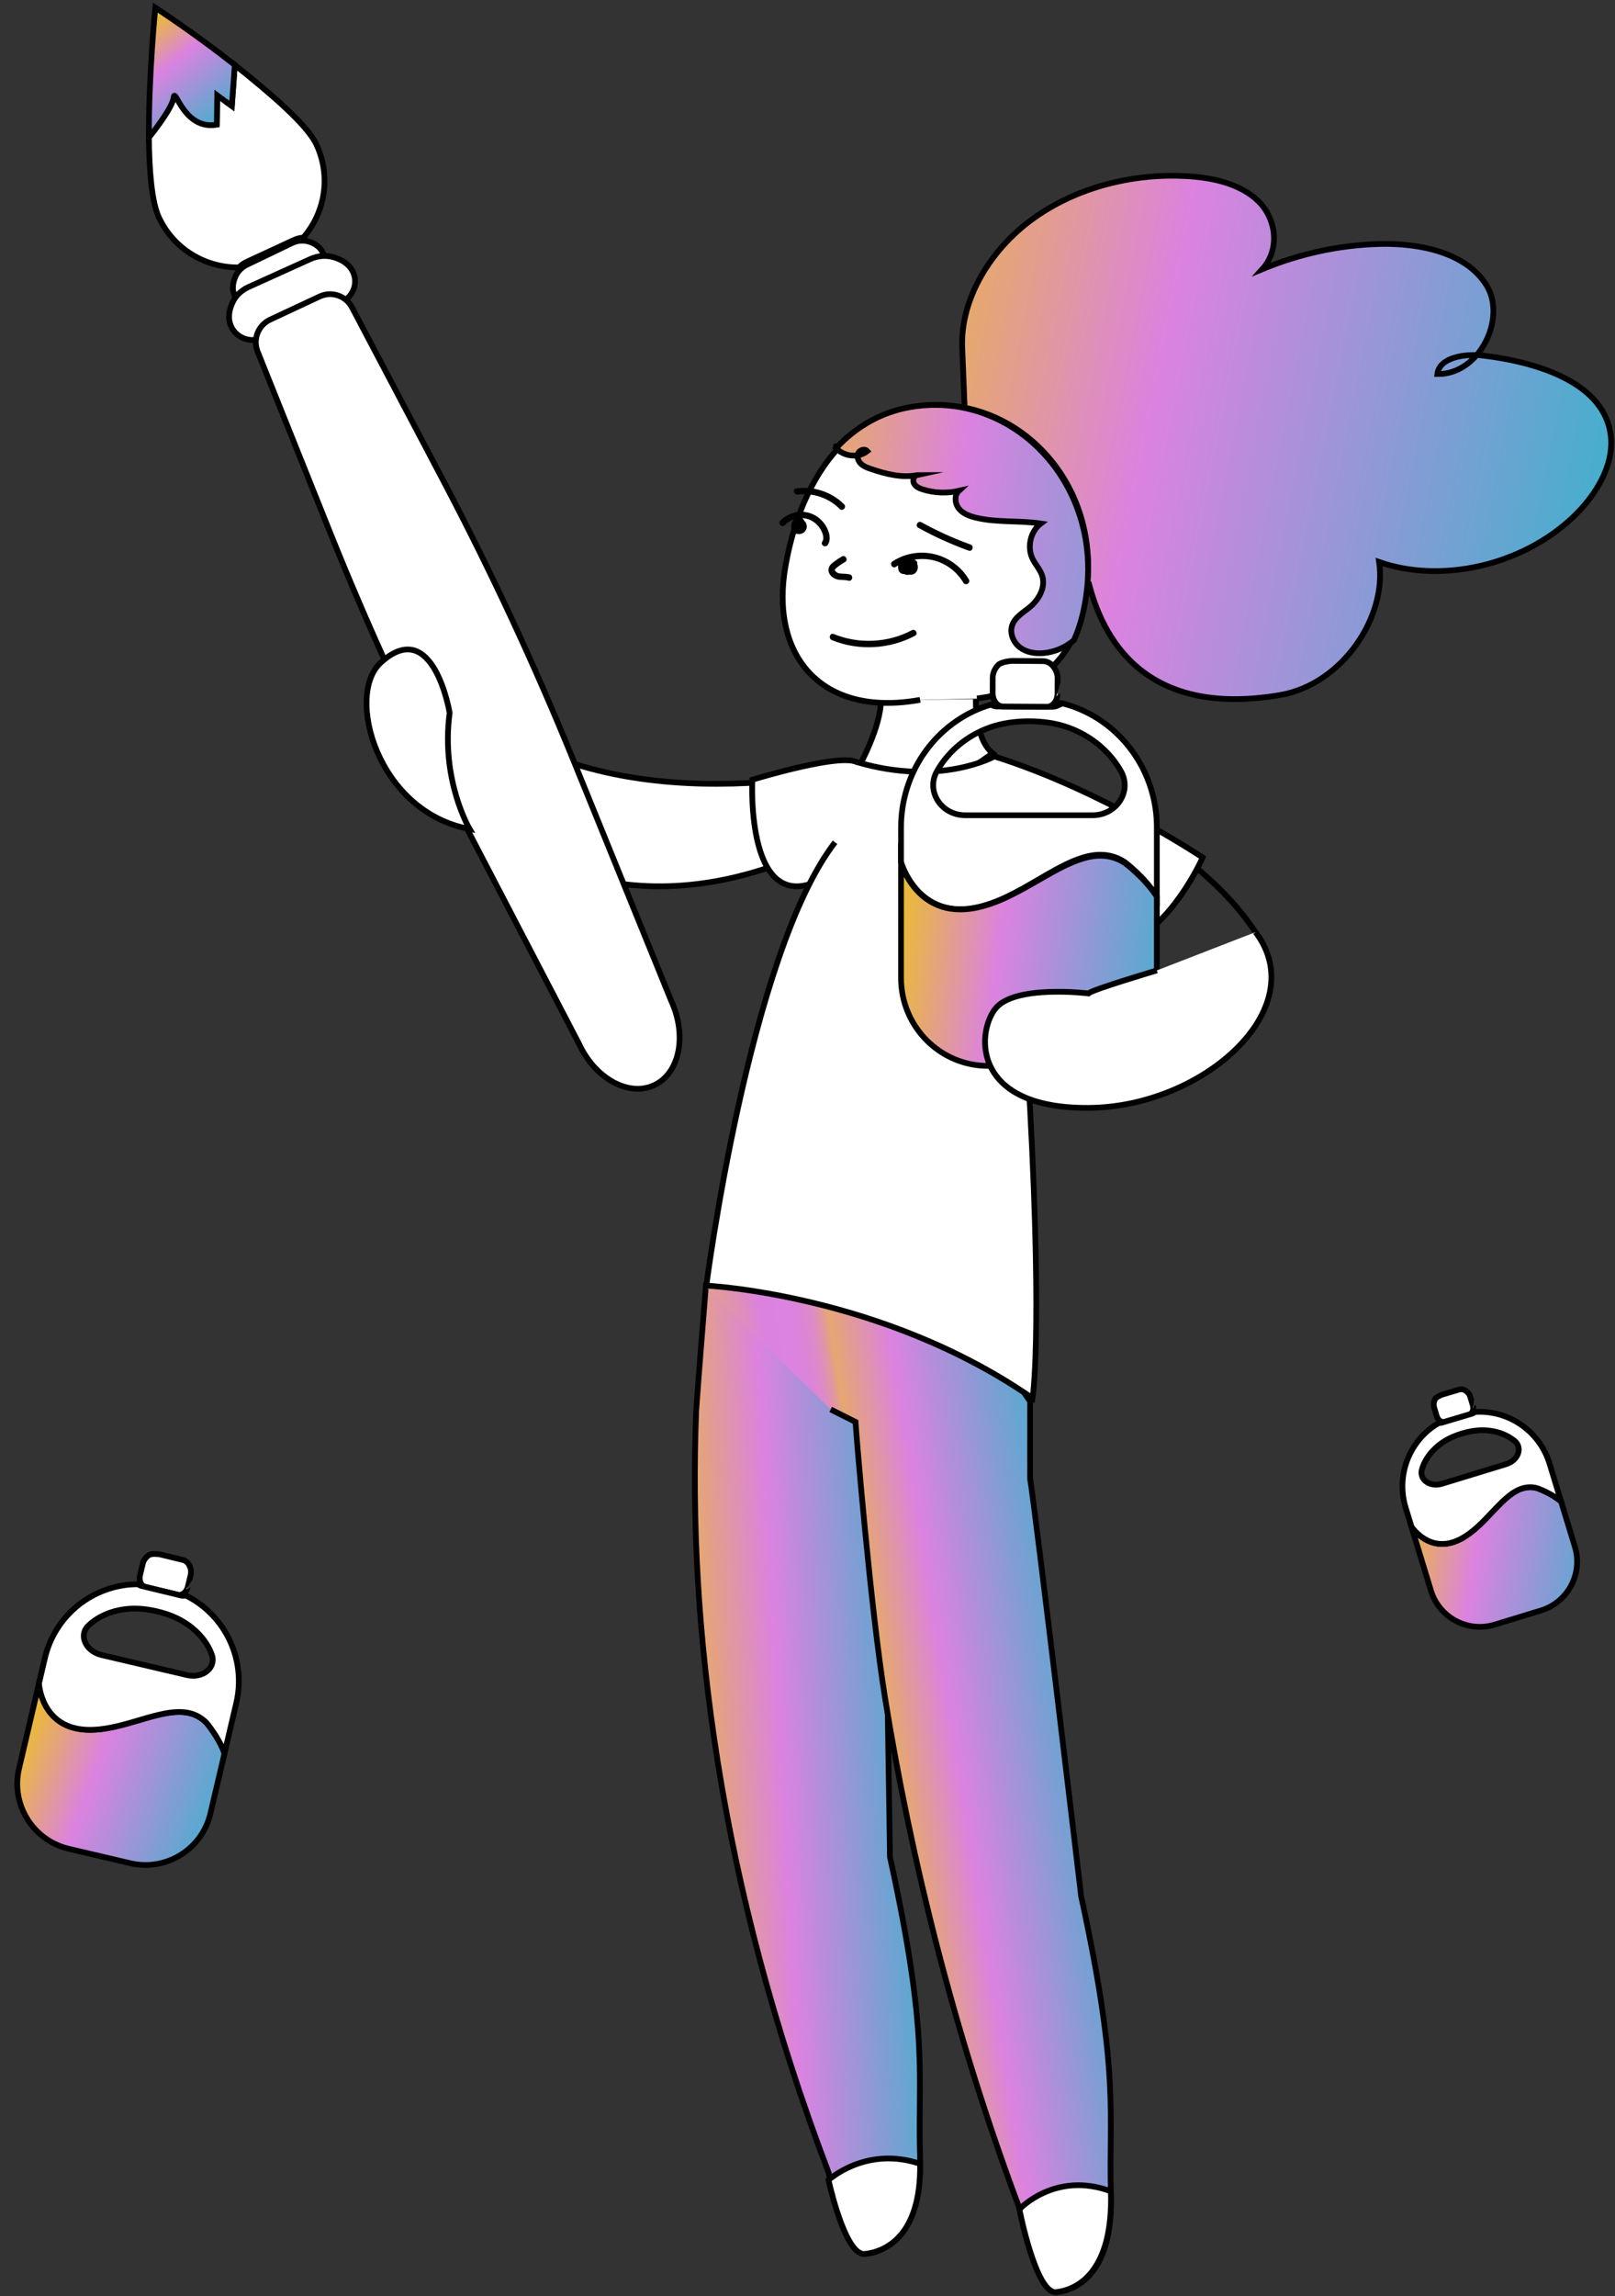 <svg width="423" height="601" viewBox="0 0 423 601" fill="none" xmlns="http://www.w3.org/2000/svg">
<rect x="0" y="0" width="423" height="601" fill="#333333" stroke="none"/>
<path d="M230.73 183.355C230.734 190.28 225 200.654 225 200.654L242.979 209L260 197.183C255.156 193.265 255.602 183 255.602 183" fill="white"/>
<path d="M230.73 183.355C230.734 190.28 225 200.654 225 200.654L242.979 209L260 197.183C255.156 193.265 255.602 183 255.602 183" stroke="black" stroke-width="1.5" stroke-miterlimit="10"/>
<path d="M285.11 152.374C288.637 166.493 299.265 188.063 335.309 181.927C351.413 179.186 363.355 161.585 361.219 147.11C377.531 152.801 398.481 148.024 411.776 135.581C418.009 129.746 422.732 121.847 421.906 114.193C420.421 100.433 403.207 94.827 388.338 93.071C383.696 92.525 376.982 93.537 376.476 97.916C387.564 98.051 394.613 83.323 389.397 74.768C384.181 66.212 372.098 63.543 360.964 63.877C350.702 64.186 340.304 66.441 330.612 70.469C335.42 65.155 334.22 57.107 329.506 52.584C324.792 48.061 317.534 46.445 310.441 46.085C296.725 45.387 282.059 48.967 270.623 57.205C259.187 65.442 251.448 78.559 252.031 91.201L252.639 106.259" fill="url(#paint0_linear)"/>
<path d="M285.11 152.374C288.637 166.493 299.265 188.063 335.309 181.927C351.413 179.186 363.355 161.585 361.219 147.11C377.531 152.801 398.481 148.024 411.776 135.581C418.009 129.746 422.732 121.847 421.906 114.193C420.421 100.433 403.207 94.827 388.338 93.071C383.696 92.525 376.982 93.537 376.476 97.916C387.564 98.051 394.613 83.323 389.397 74.768C384.181 66.212 372.098 63.543 360.964 63.877C350.702 64.186 340.304 66.441 330.612 70.469C335.42 65.155 334.22 57.107 329.506 52.584C324.792 48.061 317.534 46.445 310.441 46.085C296.725 45.387 282.059 48.967 270.623 57.205C259.187 65.442 251.448 78.559 252.031 91.201L252.639 106.259" stroke="black" stroke-width="1.5" stroke-miterlimit="10"/>
<path d="M240.995 565.328C241.251 585.168 231.93 589.389 226.692 589.987C222.1 590.517 218.264 574.419 217.276 569.895C217.268 569.848 217.259 569.805 217.251 569.762C217.11 569.104 217.033 568.724 217.033 568.724C187.901 492.079 180.264 424.714 182.312 370.063C182.299 369.956 182.368 368.905 182.487 367.239C183.069 359.126 184.903 336.38 184.903 336.38L207.194 335L228.274 341.639V371.203C228.402 373.895 231.485 396.29 232.152 424.287L233.101 486.085C243.479 533.371 240.319 543.24 240.973 564.118C240.986 564.529 240.995 564.93 240.995 565.328Z" fill="url(#paint1_linear)" stroke="black" stroke-width="1.5" stroke-miterlimit="10"/>
<path d="M185 337L189.5 327.5L255.292 345.593L269.803 366.841V387.063C271.308 396.146 283.185 496.429 283.185 496.429C293.446 543.558 290.322 553.395 290.969 574.204C291.615 595.014 282.132 599.378 276.847 599.987C271.566 600.6 267.295 578.795 267.295 578.795C249.736 532.227 238.477 485.733 231.784 444.288C228.042 421.128 224.203 374.88 224.076 372.198L217.565 368.932" fill="url(#paint2_linear)"/>
<path d="M185 337L189.5 327.5L255.292 345.593L269.803 366.841V387.063C271.308 396.146 283.185 496.429 283.185 496.429C293.446 543.558 290.322 553.395 290.969 574.204C291.615 595.014 282.132 599.378 276.847 599.987C271.566 600.6 267.295 578.795 267.295 578.795C249.736 532.227 238.477 485.733 231.784 444.288C228.042 421.128 224.203 374.88 224.076 372.198L217.565 368.932" stroke="black" stroke-width="1.5" stroke-miterlimit="10"/>
<path d="M218.307 219.795C165.719 247.256 132.734 219.795 132.734 219.795C129.993 219.032 127.46 218.218 125.118 217.371L123 185C160.276 217.43 225 201.028 225 201.028" fill="white"/>
<path d="M218.307 219.795C165.719 247.256 132.734 219.795 132.734 219.795C129.993 219.032 127.46 218.218 125.118 217.371L123 185C160.276 217.43 225 201.028 225 201.028" stroke="black" stroke-width="1.5" stroke-miterlimit="10"/>
<path d="M216.055 229.674C195.101 241.547 197.048 204.101 197.048 204.101C197.048 204.101 222.559 196.277 225 200.008" fill="white"/>
<path d="M216.055 229.674C195.101 241.547 197.048 204.101 197.048 204.101C197.048 204.101 222.559 196.277 225 200.008" stroke="black" stroke-width="1.5" stroke-miterlimit="10"/>
<path d="M79 63C77.071 65.1 74.647 66.86 71.8 68.107C68.945 69.357 65.952 69.966 63 70C63.552 69.453 64.218 69.009 64.953 68.688L76.673 63.555C77.412 63.23 78.2 63.042 79 63Z" fill="white" stroke="black" stroke-width="1.5" stroke-miterlimit="10"/>
<path d="M85 68.152C85 69.886 84.045 71.548 82.419 72.329L67.349 79.569C65.206 80.598 62.682 79.721 61.563 77.611C61.519 77.518 61.469 77.426 61.429 77.333C61.131 76.679 61 75.987 61 75.282C61 74.278 61.27 73.249 61.727 72.257C61.988 71.692 62.335 71.177 62.748 70.73C63.303 70.126 63.972 69.637 64.712 69.283L76.495 63.621C77.238 63.262 78.03 63.055 78.835 63.009C79.545 62.971 80.26 63.055 80.95 63.27C82.562 63.768 83.91 64.718 84.584 66.211C84.628 66.312 84.669 66.409 84.706 66.511C84.906 67.046 85 67.599 85 68.152Z" fill="white" stroke="black" stroke-width="1.5" stroke-miterlimit="10"/>
<path d="M89.449 79.074L68.733 88.443C65.661 89.83 62.015 88.536 60.589 85.548C59.603 83.49 59.932 81.165 61.004 78.981C61.844 77.266 63.333 75.928 65.108 75.127L81.313 67.8C83.229 66.934 85.412 66.752 87.441 67.347C89.656 67.998 91.511 69.219 92.433 71.152C93.851 74.136 92.517 77.683 89.449 79.074Z" fill="white" stroke="black" stroke-width="1.5" stroke-miterlimit="10"/>
<path d="M171.345 284.057C164.679 287.172 155.864 282.32 151.652 273.223L120.434 213.287C107.874 189.17 96.511 164.442 86.384 139.194L67.472 92.013C66.181 88.8 67.625 85.13 70.75 83.671L83.73 77.607C86.86 76.148 90.575 77.403 92.193 80.466L115.891 125.411C128.574 149.465 140.064 174.133 150.314 199.33L175.791 261.949C180.003 271.042 178.012 280.942 171.345 284.057Z" fill="white" stroke="black" stroke-width="1.5" stroke-miterlimit="10"/>
<path d="M79.424 62.205C78.581 62.252 77.75 62.461 76.972 62.823L64.621 68.537C63.846 68.895 63.145 69.389 62.563 69.998C53.875 70.117 45.518 65.25 41.619 56.908C39.727 52.854 39.064 44.568 39 35.596L39.004 35.591C39.188 35.361 45.102 27.991 45.479 25.01C45.676 23.456 46.343 25.78 48.128 28.216C49.827 30.528 52.536 32.934 56.798 32.198L56.892 24.426L60.731 27.279L61.5 17C70.701 24.337 80.421 32.577 82.873 37.823C86.776 46.173 85.124 55.673 79.424 62.205Z" fill="white" stroke="black" stroke-width="1.5" stroke-miterlimit="10"/>
<path d="M61.5 17L60.733 27.783L56.895 24.964L56.801 32.642C52.54 33.37 49.831 30.993 48.132 28.709C46.348 26.302 45.681 24.005 45.484 25.54C45.107 28.486 39.194 35.769 39.01 35.996L39.006 36C38.886 20.092 40.679 2 40.679 2C40.679 2 50.824 8.585 61.5 17Z" fill="url(#paint3_linear)" stroke="black" stroke-width="1.5" stroke-miterlimit="10"/>
<path d="M123 217C123 217 115.391 204.183 117.773 186.603C117.773 186.603 113.515 160.868 99.701 173.478C90.385 181.98 98.839 212.58 123 217Z" fill="white" stroke="black" stroke-width="1.5" stroke-miterlimit="10"/>
<path d="M331 247.5C314.5 218.5 272.735 203.806 263.894 200.24C262.324 199.607 261.045 198.836 260 198L266.492 233.082C267.026 234.37 302.103 253.324 302.103 253.324" stroke="black" stroke-width="1.5" stroke-miterlimit="10"/>
<path d="M240.994 183.197C215.034 187.878 201.594 171.554 205.742 148.127C208.1 134.801 213.419 122.696 221.967 114.922C222.127 114.773 222.29 114.628 222.454 114.483C224.056 113.077 225.772 111.817 227.601 110.732C228.939 109.934 230.34 109.229 231.799 108.627C231.804 108.623 231.812 108.618 231.82 108.618C231.997 108.541 232.177 108.469 232.357 108.396C232.445 108.358 232.534 108.324 232.622 108.294C232.886 108.191 233.15 108.093 233.419 107.999C235.18 107.371 237.026 106.884 238.96 106.551C241.049 106.188 243.192 106 245.373 106C256.246 106 266.095 110.651 273.251 118.19C273.633 118.591 274.006 119.006 274.375 119.42C274.736 119.834 275.092 120.257 275.445 120.689C275.491 120.744 275.533 120.8 275.579 120.855C279.06 125.212 281.724 130.329 283.314 135.945C284.413 139.802 285 143.89 285 148.127C285 148.289 284.987 149.109 284.975 149.357C284.954 150.523 284.878 151.676 284.757 152.821C282.63 173.207 271.753 180.728 255.893 182.838" fill="white"/>
<path d="M240.994 183.197C215.034 187.878 201.594 171.554 205.742 148.127C208.1 134.801 213.419 122.696 221.967 114.922C222.127 114.773 222.29 114.628 222.454 114.483C224.056 113.077 225.772 111.817 227.601 110.732C228.939 109.934 230.34 109.229 231.799 108.627C231.804 108.623 231.812 108.618 231.82 108.618C231.997 108.541 232.177 108.469 232.357 108.396C232.445 108.358 232.534 108.324 232.622 108.294C232.886 108.191 233.15 108.093 233.419 107.999C235.18 107.371 237.026 106.884 238.96 106.551C241.049 106.188 243.192 106 245.373 106C256.246 106 266.095 110.651 273.251 118.19C273.633 118.591 274.006 119.006 274.375 119.42C274.736 119.834 275.092 120.257 275.445 120.689C275.491 120.744 275.533 120.8 275.579 120.855C279.06 125.212 281.724 130.329 283.314 135.945C284.413 139.802 285 143.89 285 148.127C285 148.289 284.987 149.109 284.975 149.357C284.954 150.523 284.878 151.676 284.757 152.821C282.63 173.207 271.753 180.728 255.893 182.838" stroke="black" stroke-width="1.5" stroke-miterlimit="10"/>
<path d="M285 148.96C285 149.125 284.987 149.962 284.975 150.214C284.953 151.403 284.877 152.579 284.754 153.747C284.189 159.222 283.005 163.786 281.282 167.58C279.019 169.518 276.163 170.716 273.225 170.96C271.107 171.13 268.87 170.777 267.16 169.488C265.449 168.194 264.422 165.825 265.084 163.756C265.789 161.543 268.026 160.341 269.787 158.873C272.134 156.913 273.904 153.707 272.979 150.75C272.453 149.064 271.15 147.758 270.398 146.159C268.959 143.101 269.936 139.055 272.601 137.034C266.931 136.185 261.073 136.855 255.5 135.483C253.878 135.083 252.21 134.451 251.149 133.131C250.088 131.807 249.901 129.625 251.145 128.48C248.025 129.198 244.727 129.068 241.671 128.105C240.775 127.822 239.824 127.404 239.383 126.55C238.992 125.796 239.306 124.655 240.045 124.403C240.143 124.385 240.244 124.368 240.342 124.346C240.236 124.346 240.138 124.368 240.045 124.403C236.072 125.13 231.984 124.059 228.143 122.765C227.209 122.451 226.246 122.103 225.524 121.419C224.921 120.853 224.527 119.99 224.624 119.185C225.537 119.036 226.415 118.679 227.158 118.1C226.509 117.342 225.134 117.756 224.751 118.688C224.688 118.849 224.645 119.015 224.624 119.185C222.604 119.507 220.396 118.823 219 117.303C219.713 116.532 220.452 115.8 221.216 115.099C221.377 114.947 221.543 114.798 221.708 114.65C223.33 113.217 225.066 111.932 226.916 110.826C228.27 110.012 229.688 109.293 231.165 108.679C231.169 108.674 231.178 108.67 231.186 108.67C231.365 108.592 231.547 108.518 231.73 108.444C231.819 108.404 231.908 108.369 231.997 108.339C232.265 108.234 232.532 108.134 232.804 108.038C234.586 107.398 236.454 106.902 238.411 106.562C240.525 106.192 242.694 106 244.901 106C255.903 106 265.869 110.743 273.111 118.431C273.497 118.84 273.875 119.263 274.248 119.685C274.613 120.108 274.974 120.539 275.331 120.979C275.377 121.036 275.42 121.092 275.467 121.149C278.99 125.592 281.685 130.81 283.294 136.537C284.406 140.471 285 144.639 285 148.96Z" fill="url(#paint4_linear)" stroke="black" stroke-width="1.5" stroke-miterlimit="10"/>
<path d="M218.71 220.477C196.204 249.647 185 336.519 185 336.519C185 336.519 231.188 338.757 270.444 366C270.444 366 273.004 350.439 269.826 290.799C269.762 289.616 266.269 232.643 266.981 233.636C294.279 271.712 315 224.461 315 224.461C315 224.461 288.745 206.893 260.446 198C260.446 198 246.371 205.932 224.5 199.5" fill="white"/>
<path d="M218.71 220.477C196.204 249.647 185 336.519 185 336.519C185 336.519 231.188 338.757 270.444 366C270.444 366 273.004 350.439 269.826 290.799C269.762 289.616 266.269 232.643 266.981 233.636C294.279 271.712 315 224.461 315 224.461C315 224.461 288.745 206.893 260.446 198C260.446 198 246.371 205.932 224.5 199.5" stroke="black" stroke-width="1.5" stroke-miterlimit="10"/>
<path d="M297.184 197.501C293.479 192.023 288.183 187.676 281.809 185.23C280.546 184.744 279.22 184.34 277.84 184.021C277.84 184.021 277.84 184.021 277.836 184.021C277.429 184.267 276.975 184.4 276.501 184.4H276.476L262.453 184.31C262.029 184.305 261.626 184.198 261.257 184C259.843 184.322 258.479 184.731 257.186 185.23C244.443 190.127 236 202.613 236 216.561V225.642C236 225.642 240.125 240.467 255.231 237.642C261.034 236.554 266.481 233.433 271.642 230.419H271.646C279.921 225.595 287.466 221.054 294.583 225.642C294.583 225.642 299.794 229.529 303 234.624V216.561C303 209.587 300.889 202.979 297.184 197.501ZM286.165 213.401H252.835C246.49 213.401 242.433 207.08 245.416 201.843C248.366 196.662 253.267 192.513 259.41 190.359C262.394 189.314 265.944 188.794 269.498 188.794C273.052 188.794 276.602 189.314 279.585 190.359C282.661 191.434 285.422 193.012 287.785 194.968C290.147 196.92 292.111 199.251 293.584 201.843C296.567 207.08 292.51 213.401 286.165 213.401Z" fill="white" stroke="black" stroke-width="1.5" stroke-miterlimit="10"/>
<path d="M261.226 184.931C260.792 184.928 260.379 184.845 260 184.694C262.702 184.23 265.576 184 268.451 184C271.363 184 274.272 184.237 277 184.711C276.583 184.898 276.118 185 275.632 185H275.606L261.226 184.931Z" fill="white" stroke="black" stroke-width="1.5" stroke-miterlimit="10"/>
<path d="M276.983 181.538C276.974 182.955 276.307 184.166 275.354 184.702C275.354 184.702 275.354 184.702 275.35 184.702C275.014 184.895 274.644 185 274.253 185H274.232L262.696 184.929C262.347 184.925 262.016 184.841 261.714 184.686C260.698 184.174 259.987 182.904 260 181.421C260.009 180.624 260.009 179.342 260.009 178.441V177.414C260.013 176.751 260.166 176.131 260.421 175.565C260.676 174.999 261.038 174.488 261.467 174.04C262.143 173.34 264.384 172.992 265.256 173L273.199 173.059C274.138 173.067 275.048 173.503 275.746 174.304C276.507 175.184 277.008 176.286 277 177.531C276.991 177.527 276.996 180.289 276.983 181.538Z" fill="white" stroke="black" stroke-width="1.5" stroke-miterlimit="10"/>
<path d="M303 234.731V256.003C303 268.705 292.808 279 280.236 279H258.764C246.192 279 236 268.705 236 256.003V225.877C236 225.877 240.125 240.491 255.231 237.706C261.034 236.634 266.481 233.557 271.642 230.586H271.646C279.921 225.83 287.466 221.355 294.583 225.877C294.583 225.877 299.794 229.708 303 234.731Z" fill="url(#paint5_linear)" stroke="black" stroke-width="1.5" stroke-miterlimit="10"/>
<path d="M303.008 254.016C303.008 254.016 285.846 259.103 285.091 260.044C285.091 260.044 265.476 257.594 260.571 264.189C255.665 270.785 254.914 290.185 285.091 289.999C315.268 289.812 343.939 263.935 328.848 244" fill="white"/>
<path d="M303.008 254.016C303.008 254.016 285.846 259.103 285.091 260.044C285.091 260.044 265.476 257.594 260.571 264.189C255.665 270.785 254.914 290.185 285.091 289.999C315.268 289.812 343.939 263.935 328.848 244" stroke="black" stroke-width="1.5" stroke-miterlimit="10"/>
<path d="M276.67 599.987C271.324 600.615 267 578.297 267 578.297C267 578.297 276.375 568.173 290.968 573.599C291.623 594.897 282.021 599.364 276.67 599.987Z" fill="white" stroke="black" stroke-width="1.5" stroke-miterlimit="10"/>
<path d="M240.995 566.401V566.405C241.254 585.378 231.834 589.416 226.541 589.988C221.9 590.494 218.024 575.097 217.026 570.77C217.017 570.725 217.009 570.684 217 570.643C218.426 569.413 227.807 561.951 240.995 566.401Z" fill="white" stroke="black" stroke-width="1.5" stroke-miterlimit="10"/>
<path d="M234.525 148.215C237.541 146.261 241.323 145.607 244.802 146.541C248.018 147.408 250.81 149.558 252.497 152.421C252.913 153.127 254.013 152.485 253.597 151.78C250.563 146.643 244.535 143.954 238.688 145.143C236.981 145.492 235.341 146.167 233.879 147.115C233.195 147.557 233.832 148.661 234.525 148.215Z" fill="black" stroke="black" stroke-width="0.4"/>
<path d="M216.642 142.509C217.543 141.167 217.003 139.327 216.294 138.023C215.588 136.727 214.471 135.622 213.158 134.947C210.307 133.481 206.726 134.135 204.508 136.421C203.934 137.011 204.835 137.912 205.409 137.322C207.176 135.499 210.057 134.853 212.381 135.975C213.481 136.506 214.412 137.351 215.045 138.397C215.614 139.344 216.234 140.835 215.546 141.859C215.083 142.552 216.187 143.189 216.642 142.509Z" fill="black" stroke="black" stroke-width="0.4"/>
<path d="M220.593 145.84C219.939 146.218 219.31 146.635 218.711 147.089C218.125 147.531 217.411 148.011 217.241 148.78C216.918 150.242 218.367 151.359 219.663 151.542C220.517 151.665 221.405 151.563 222.237 151.805C223.028 152.035 223.363 150.807 222.577 150.577C221.719 150.327 220.84 150.42 219.964 150.306C219.803 150.284 219.637 150.255 219.484 150.204C219.34 150.157 219.289 150.136 219.127 150.038C218.894 149.898 218.698 149.719 218.575 149.503C218.554 149.464 218.533 149.426 218.516 149.388C218.533 149.43 218.537 149.435 218.52 149.392C218.511 149.367 218.465 149.163 218.482 149.286C218.477 149.256 218.482 149.073 218.473 149.12C218.469 149.167 218.507 148.984 218.52 148.954C218.601 148.78 218.945 148.508 219.17 148.326C219.82 147.807 220.521 147.348 221.239 146.932C221.944 146.528 221.307 145.428 220.593 145.84Z" fill="black" stroke="black" stroke-width="0.4"/>
<path d="M240.615 137.98C244.834 140.317 249.239 142.31 253.781 143.945C254.554 144.226 254.886 142.994 254.121 142.717C249.686 141.12 245.386 139.166 241.26 136.884C240.538 136.48 239.897 137.581 240.615 137.98Z" fill="black" stroke="black" stroke-width="0.4"/>
<path d="M208.925 129.271C212.974 128.71 217.189 130.18 220.061 133.069C220.639 133.651 221.539 132.75 220.962 132.168C217.737 128.926 213.097 127.414 208.585 128.038C207.778 128.153 208.122 129.381 208.925 129.271Z" fill="black" stroke="black" stroke-width="0.4"/>
<path d="M236.797 147.14C236.895 147.246 236.908 147.378 236.844 147.501C236.878 147.433 236.853 147.489 236.827 147.523C236.768 147.565 236.755 147.578 236.797 147.552C236.827 147.535 236.827 147.535 236.789 147.557C236.742 147.578 236.751 147.578 236.806 147.561C236.78 147.565 236.759 147.569 236.734 147.569C236.738 147.565 236.908 147.561 236.793 147.565C236.708 147.569 236.819 147.574 236.848 147.578C236.87 147.582 236.916 147.591 236.938 147.608C236.861 147.574 236.848 147.569 236.891 147.591C236.904 147.599 236.916 147.603 236.929 147.612C236.959 147.633 237.001 147.65 237.027 147.676C236.976 147.62 236.967 147.629 237.023 147.68C237.052 147.705 237.078 147.735 237.103 147.765C237.154 147.816 237.125 147.79 237.095 147.748C237.12 147.782 237.142 147.816 237.167 147.85C237.214 147.918 237.252 147.99 237.29 148.066C237.307 148.096 237.32 148.126 237.333 148.156C237.363 148.219 237.367 148.245 237.337 148.164C237.367 148.241 237.397 148.317 237.418 148.398C237.426 148.432 237.435 148.466 237.443 148.5C237.435 148.423 237.435 148.411 237.435 148.457C237.435 148.496 237.435 148.491 237.439 148.445C237.443 148.368 237.477 148.304 237.541 148.253C237.562 148.236 237.588 148.219 237.609 148.202C237.681 148.181 237.753 148.164 237.826 148.143C237.775 148.143 237.775 148.143 237.834 148.147C237.864 148.156 238.008 148.219 237.928 148.164C237.957 148.181 238.021 148.245 237.966 148.185C238.03 148.249 238.03 148.292 238.051 148.372C238.055 148.436 238.055 148.432 238.055 148.364C238.051 148.385 238.051 148.406 238.047 148.428C238.051 148.411 238.055 148.394 238.059 148.377C238.03 148.44 238.03 148.449 238.051 148.406C238.068 148.385 238.144 148.296 238.064 148.381C238.127 148.313 238.191 148.249 238.263 148.194C237.962 148.194 237.664 148.194 237.363 148.194C237.482 148.347 237.29 148.096 237.405 148.249C237.439 148.296 237.473 148.343 237.507 148.394C237.567 148.483 237.613 148.581 237.673 148.67C237.711 148.725 237.656 148.593 237.69 148.704C237.707 148.755 237.719 148.806 237.732 148.861C237.762 148.984 237.745 148.746 237.732 148.882C237.732 148.903 237.736 149.039 237.736 148.942C237.736 148.844 237.724 148.976 237.724 148.997C237.707 149.124 237.779 148.92 237.719 149.018C237.702 149.044 237.613 149.171 237.711 149.039C237.639 149.137 237.8 148.984 237.694 149.052C237.596 149.116 237.775 149.027 237.702 149.044C237.63 149.065 237.838 149.048 237.724 149.044C237.566 149.035 237.707 149.069 237.719 149.052C237.715 149.056 237.592 149.022 237.588 149.018C237.6 149.048 237.698 149.078 237.592 149.018C237.575 149.01 237.443 148.925 237.52 148.98C237.596 149.031 237.494 148.954 237.477 148.937C237.46 148.92 237.443 148.903 237.431 148.886C237.401 148.852 237.409 148.865 237.456 148.925C237.431 148.908 237.392 148.823 237.38 148.801C237.32 148.7 237.384 148.848 237.367 148.78C237.354 148.729 237.333 148.678 237.32 148.623C237.303 148.559 237.303 148.517 237.312 148.606C237.303 148.496 237.303 148.389 237.307 148.279C237.316 148.156 237.29 148.33 237.312 148.258C237.324 148.215 237.329 148.168 237.341 148.122C237.354 148.066 237.371 148.015 237.388 147.96C237.397 147.939 237.469 147.786 237.405 147.905C237.431 147.854 237.452 147.807 237.482 147.756C237.592 147.557 237.567 147.778 237.273 147.858C237.159 147.858 237.048 147.858 236.933 147.858C236.908 147.854 236.759 147.782 236.734 147.714C236.742 147.739 236.772 147.769 236.789 147.795C236.806 147.82 236.819 147.854 236.836 147.88C236.772 147.782 236.814 147.82 236.827 147.863C236.831 147.875 236.882 148.049 236.874 148.049C236.865 148.049 236.865 147.888 236.87 148.028C236.87 148.071 236.874 148.109 236.874 148.151C236.874 148.185 236.87 148.219 236.87 148.249C236.87 148.343 236.895 148.139 236.874 148.228C236.861 148.283 236.848 148.343 236.836 148.398C236.823 148.44 236.751 148.606 236.81 148.483C236.772 148.559 236.734 148.632 236.691 148.704C236.674 148.729 236.619 148.789 236.7 148.695C236.679 148.721 236.653 148.746 236.632 148.772C236.611 148.797 236.543 148.84 236.645 148.772C236.623 148.784 236.598 148.797 236.581 148.81C236.513 148.865 236.679 148.772 236.598 148.801C236.526 148.827 236.657 148.793 236.683 148.797C236.708 148.801 236.814 148.861 236.755 148.818C236.696 148.776 236.823 148.895 236.742 148.81C236.819 148.895 236.768 148.848 236.751 148.814C236.696 148.721 236.738 148.784 236.747 148.81C236.734 148.772 236.725 148.733 236.717 148.691C236.708 148.666 236.708 148.572 236.713 148.678C236.704 148.508 236.7 148.338 236.708 148.164C236.713 148.126 236.713 148.083 236.717 148.045C236.717 148.028 236.734 147.905 236.721 147.981C236.708 148.058 236.73 147.935 236.734 147.918C236.738 147.888 236.747 147.858 236.751 147.829C236.768 147.752 236.789 147.676 236.814 147.599C236.827 147.561 236.84 147.523 236.857 147.489C236.806 147.608 236.891 147.433 236.895 147.425C236.929 147.365 236.967 147.31 237.006 147.251C236.938 147.353 237.018 147.238 237.057 147.204C237.082 147.178 237.103 147.157 237.129 147.132C237.146 147.119 237.231 147.051 237.163 147.102C237.095 147.149 237.184 147.089 237.201 147.077C237.235 147.055 237.273 147.034 237.312 147.013C237.409 146.958 237.32 147.009 237.299 147.017C237.333 147.009 237.363 146.996 237.397 146.987C237.405 146.983 237.477 146.958 237.494 146.966C237.486 146.966 237.341 146.97 237.477 146.97C237.516 146.97 237.554 146.97 237.592 146.97C237.626 146.97 237.702 146.996 237.592 146.966C237.677 146.987 237.758 147.009 237.838 147.034C237.928 147.064 237.762 146.987 237.847 147.038C237.881 147.06 237.915 147.072 237.949 147.094C238.008 147.128 238.068 147.161 238.123 147.2C238.149 147.217 238.323 147.353 238.221 147.268C238.289 147.327 238.361 147.382 238.425 147.446C238.476 147.497 238.527 147.548 238.578 147.603C238.599 147.625 238.701 147.756 238.667 147.705C238.62 147.642 238.684 147.735 238.697 147.748C238.718 147.778 238.735 147.807 238.756 147.837C238.799 147.905 238.833 147.977 238.871 148.049C238.816 147.943 238.858 148.015 238.867 148.045C238.879 148.079 238.888 148.113 238.901 148.147C238.922 148.219 238.939 148.287 238.952 148.364C238.93 148.228 238.947 148.44 238.947 148.479C238.947 148.517 238.943 148.555 238.939 148.593C238.947 148.5 238.943 148.559 238.926 148.619C238.918 148.657 238.901 148.691 238.896 148.725C238.875 148.814 238.943 148.653 238.896 148.729C238.871 148.767 238.79 148.891 238.871 148.793C238.828 148.844 238.777 148.891 238.726 148.937C238.82 148.857 238.76 148.912 238.731 148.925C238.688 148.946 238.578 148.976 238.701 148.946C238.671 148.954 238.637 148.967 238.603 148.976C238.582 148.98 238.51 148.98 238.59 148.98C238.68 148.98 238.569 148.971 238.548 148.976C238.463 148.984 238.646 149.01 238.561 148.98C238.531 148.967 238.493 148.959 238.459 148.95C238.374 148.933 238.535 149.001 238.467 148.954C238.442 148.933 238.408 148.916 238.378 148.899C238.319 148.869 238.442 148.967 238.361 148.886C238.336 148.861 238.31 148.835 238.285 148.81C238.251 148.776 238.246 148.725 238.289 148.814C238.272 148.776 238.178 148.602 238.225 148.721C238.2 148.653 238.183 148.581 238.161 148.508C238.153 148.483 238.144 148.385 238.157 148.513C238.153 148.466 238.149 148.419 238.149 148.372C238.149 148.309 238.149 148.241 238.153 148.177C238.161 148.049 238.153 148.164 238.149 148.19C238.157 148.156 238.161 148.122 238.17 148.088C238.187 148.02 238.208 147.956 238.229 147.888C238.187 148.007 238.212 147.926 238.229 147.901C238.255 147.858 238.28 147.812 238.31 147.769C238.221 147.901 238.382 147.701 238.319 147.765C238.263 147.82 238.336 147.756 238.357 147.744C238.378 147.731 238.471 147.705 238.391 147.722C238.31 147.744 238.412 147.727 238.433 147.718C238.514 147.688 238.323 147.714 238.408 147.722C238.429 147.727 238.535 147.727 238.442 147.718C238.34 147.71 238.48 147.722 238.497 147.739C238.391 147.646 238.433 147.739 238.471 147.739C238.463 147.735 238.454 147.727 238.446 147.722C238.408 147.693 238.412 147.697 238.454 147.739C238.433 147.735 238.382 147.62 238.437 147.731C238.454 147.765 238.467 147.829 238.433 147.714C238.45 147.778 238.471 147.841 238.488 147.909C238.497 147.943 238.527 148.024 238.488 147.888C238.501 147.926 238.497 147.973 238.501 148.015C238.505 148.092 238.505 148.173 238.501 148.249C238.501 148.283 238.497 148.317 238.493 148.355C238.501 148.266 238.501 148.296 238.484 148.364C238.476 148.398 238.467 148.432 238.459 148.462C238.437 148.53 238.416 148.547 238.459 148.474C238.442 148.504 238.425 148.534 238.412 148.564C238.348 148.683 238.459 148.53 238.408 148.576C238.403 148.581 238.395 148.589 238.391 148.593C238.348 148.636 238.34 148.64 238.374 148.61C238.357 148.53 238.76 148.5 238.837 148.627C238.824 148.606 238.782 148.572 238.765 148.551C238.641 148.419 238.82 148.64 238.718 148.496C238.616 148.351 238.527 148.198 238.459 148.037C238.471 148.062 238.497 148.143 238.459 148.024C238.442 147.977 238.425 147.931 238.412 147.884C238.399 147.846 238.391 147.807 238.382 147.769C238.374 147.739 238.369 147.714 238.361 147.684C238.361 147.701 238.361 147.714 238.365 147.731C238.365 147.71 238.365 147.688 238.361 147.667C238.344 147.718 238.331 147.773 238.314 147.824C238.297 147.858 238.272 147.884 238.242 147.901C238.208 147.926 238.204 147.931 238.234 147.909C238.31 147.867 238.127 147.93 238.212 147.918C238.251 147.909 238.293 147.901 238.331 147.888C238.217 147.922 238.289 147.892 238.327 147.888C238.386 147.884 238.446 147.88 238.505 147.88C238.544 147.88 238.586 147.88 238.624 147.884C238.641 147.884 238.799 147.897 238.718 147.888C238.646 147.88 238.743 147.892 238.752 147.892C238.811 147.905 238.871 147.918 238.926 147.93C238.964 147.939 239.003 147.952 239.041 147.964C239.066 147.973 239.223 148.037 239.113 147.986C239.419 148.117 239.81 148.083 239.984 147.756C240.128 147.48 240.082 147.026 239.755 146.885C239.105 146.601 238.31 146.46 237.643 146.775C237.261 146.953 237.035 147.37 237.086 147.79C237.129 148.156 237.256 148.508 237.426 148.831C237.584 149.133 237.804 149.469 238.098 149.655C238.505 149.919 239.003 149.804 239.317 149.452C239.772 148.937 239.84 148.211 239.712 147.561C239.648 147.234 239.478 146.919 239.211 146.715C238.892 146.469 238.518 146.409 238.132 146.477C237.465 146.596 237.01 147.238 236.904 147.875C236.793 148.555 236.925 149.324 237.465 149.804C238.004 150.28 238.811 150.416 239.423 149.983C240.048 149.541 240.281 148.823 240.171 148.083C240.082 147.476 239.721 146.919 239.279 146.511C238.794 146.065 238.153 145.666 237.473 145.7C236.793 145.734 236.207 146.133 235.846 146.698C235.493 147.251 235.391 147.969 235.429 148.615C235.455 149.014 235.553 149.413 235.842 149.706C236.13 150.004 236.56 150.136 236.959 150.021C237.575 149.847 237.991 149.158 238.098 148.559C238.212 147.918 238.093 147.085 237.49 146.707C237.261 146.562 236.938 146.567 236.713 146.715C236.543 146.83 236.432 146.996 236.339 147.174C236.173 147.497 236.079 147.824 236.037 148.181C235.965 148.793 236.164 149.498 236.657 149.898C237.21 150.348 237.957 150.467 238.531 149.987C239.096 149.515 239.075 148.7 238.803 148.083C238.671 147.786 238.459 147.531 238.259 147.272C238.17 147.157 237.949 147.081 237.809 147.085C237.63 147.094 237.494 147.157 237.358 147.272C236.823 147.705 236.543 148.479 237.044 149.048C237.239 149.269 237.558 149.418 237.855 149.392C238.297 149.35 238.629 149.035 238.688 148.593C238.756 148.083 238.484 147.489 238.187 147.085C237.847 146.626 237.354 146.252 236.751 146.269C236.351 146.282 235.952 146.46 235.748 146.817C235.519 147.208 235.582 147.693 235.888 148.02C236.118 148.262 236.56 148.27 236.789 148.02C237.035 147.782 237.044 147.399 236.797 147.14Z" fill="black" stroke="black" stroke-width="0.4"/>
<path d="M209.278 137.245C209.346 137.254 209.41 137.275 209.478 137.292C209.58 137.317 209.359 137.228 209.448 137.279C209.482 137.3 209.516 137.317 209.55 137.334C209.571 137.347 209.669 137.419 209.584 137.351C209.495 137.283 209.605 137.373 209.622 137.39C209.648 137.415 209.669 137.436 209.694 137.462C209.707 137.475 209.716 137.487 209.728 137.5C209.779 137.551 209.656 137.39 209.69 137.453C209.72 137.513 209.762 137.568 209.796 137.628C209.805 137.64 209.809 137.662 209.818 137.674C209.818 137.674 209.771 137.538 209.784 137.602C209.792 137.64 209.809 137.679 209.822 137.717C209.83 137.751 209.835 137.785 209.843 137.815C209.869 137.921 209.839 137.67 209.839 137.781C209.839 137.815 209.843 137.849 209.843 137.883C209.843 137.912 209.83 138.048 209.843 137.934C209.856 137.819 209.839 137.938 209.83 137.963C209.822 138.002 209.801 138.04 209.792 138.074C209.792 138.074 209.856 137.951 209.822 137.997C209.813 138.01 209.805 138.027 209.801 138.04C209.784 138.074 209.758 138.103 209.741 138.137C209.711 138.193 209.792 138.074 209.792 138.074C209.779 138.082 209.771 138.099 209.758 138.112C209.737 138.137 209.716 138.159 209.69 138.184C209.669 138.201 209.58 138.278 209.669 138.21C209.758 138.142 209.652 138.222 209.626 138.235C209.597 138.252 209.571 138.269 209.541 138.286C209.529 138.295 209.512 138.299 209.499 138.307C209.448 138.341 209.58 138.278 209.575 138.278C209.507 138.295 209.439 138.324 209.371 138.341C209.342 138.346 209.227 138.367 209.342 138.35C209.465 138.333 209.325 138.35 209.295 138.35C209.261 138.35 209.231 138.35 209.197 138.35C209.18 138.35 209.163 138.346 209.146 138.346C209.074 138.35 209.286 138.375 209.218 138.354C209.159 138.337 209.091 138.316 209.032 138.303C208.972 138.29 209.108 138.337 209.108 138.337C209.095 138.329 209.078 138.324 209.066 138.316C209.032 138.295 208.998 138.278 208.959 138.256C208.866 138.197 209.049 138.337 208.968 138.261C208.938 138.235 208.913 138.21 208.887 138.18C208.874 138.167 208.862 138.15 208.849 138.137C208.802 138.091 208.887 138.188 208.887 138.193C208.87 138.154 208.836 138.116 208.815 138.078C208.794 138.04 208.777 137.989 208.751 137.959C208.751 137.959 208.798 138.086 208.777 138.023C208.772 138.006 208.764 137.985 208.755 137.968C208.743 137.929 208.734 137.895 208.721 137.857C208.713 137.827 208.687 137.679 208.704 137.789C208.721 137.895 208.704 137.764 208.704 137.738C208.704 137.7 208.704 137.662 208.704 137.619C208.704 137.602 208.713 137.577 208.709 137.56C208.709 137.56 208.683 137.696 208.7 137.628C208.709 137.581 208.717 137.534 208.73 137.487C208.738 137.449 208.751 137.407 208.764 137.368C208.772 137.347 208.777 137.33 208.785 137.309C208.806 137.245 208.76 137.368 208.76 137.368C208.815 137.309 208.845 137.203 208.891 137.135C208.904 137.118 208.913 137.101 208.925 137.084C208.985 136.995 208.913 137.105 208.9 137.114C208.93 137.092 208.955 137.046 208.981 137.02C209.01 136.99 209.036 136.961 209.07 136.931C209.087 136.918 209.1 136.901 209.117 136.888C209.129 136.876 209.206 136.812 209.138 136.871C209.07 136.927 209.18 136.846 209.201 136.833C209.21 136.829 209.257 136.808 209.261 136.803C209.257 136.812 209.142 136.842 209.21 136.825C209.235 136.82 209.371 136.782 209.274 136.803C209.185 136.82 209.252 136.812 209.274 136.808C209.359 136.795 209.227 136.816 209.206 136.795C209.214 136.803 209.24 136.803 209.252 136.808C209.316 136.837 209.168 136.765 209.176 136.774C209.189 136.786 209.248 136.82 209.261 136.82C209.257 136.82 209.159 136.727 209.197 136.769C209.21 136.782 209.223 136.791 209.235 136.803C209.257 136.825 209.346 136.927 209.274 136.842C209.206 136.757 209.295 136.884 209.308 136.91C209.316 136.927 209.325 136.939 209.333 136.956C209.371 137.033 209.316 136.922 209.312 136.901C209.325 136.973 209.354 137.075 209.376 137.143C209.376 137.148 209.363 136.995 209.363 137.063C209.363 137.088 209.367 137.114 209.367 137.143C209.371 137.19 209.371 137.241 209.367 137.288C209.367 137.334 209.359 137.381 209.359 137.432C209.354 137.504 209.367 137.364 209.367 137.364C209.359 137.39 209.359 137.419 209.354 137.445C209.337 137.538 209.308 137.632 209.278 137.721C209.269 137.742 209.261 137.759 209.257 137.781C209.231 137.853 209.316 137.657 209.265 137.759C209.244 137.802 209.223 137.844 209.197 137.887C209.172 137.929 209.146 137.968 209.121 138.01C209.108 138.027 209.095 138.044 209.087 138.061C209.044 138.129 209.168 137.968 209.112 138.031C209.078 138.065 209.049 138.103 209.019 138.137C209.006 138.15 208.989 138.167 208.976 138.18C208.87 138.282 208.959 138.133 209.117 138.108C209.231 138.108 209.342 138.108 209.456 138.108C209.55 138.176 209.643 138.248 209.741 138.316C209.733 138.303 209.728 138.29 209.72 138.278C209.703 138.244 209.686 138.214 209.669 138.18C209.656 138.154 209.643 138.129 209.631 138.099C209.592 138.023 209.669 138.21 209.643 138.129C209.605 138.002 209.558 137.883 209.533 137.751C209.529 137.721 209.524 137.691 209.516 137.666C209.499 137.585 209.529 137.827 209.52 137.683C209.516 137.623 209.512 137.568 209.507 137.509C209.507 137.445 209.507 137.377 209.512 137.313C209.512 137.283 209.516 137.254 209.516 137.224C209.52 137.165 209.558 137.118 209.512 137.241C209.554 137.131 209.558 136.995 209.597 136.88C209.605 136.854 209.618 136.825 209.626 136.799C209.648 136.723 209.554 136.931 209.618 136.82C209.626 136.808 209.656 136.769 209.656 136.752C209.656 136.778 209.558 136.846 209.626 136.795C209.507 136.893 209.359 136.918 209.214 136.863C209.146 136.837 209.117 136.799 209.061 136.752C209.027 136.706 209.023 136.701 209.049 136.748C209.036 136.718 209.023 136.693 209.01 136.663C209.002 136.625 209.01 136.514 209.002 136.608C209.006 136.565 209.032 136.493 209.002 136.57C208.993 136.591 208.947 136.71 208.989 136.621C209.032 136.531 208.968 136.663 208.964 136.672C208.819 136.973 208.87 137.373 209.193 137.543C209.478 137.691 209.911 137.636 210.064 137.313C210.17 137.088 210.276 136.859 210.276 136.604C210.276 136.34 210.179 136.073 209.992 135.886C209.813 135.707 209.575 135.61 209.325 135.622C209.006 135.635 208.747 135.822 208.577 136.081C208.369 136.391 208.292 136.795 208.25 137.16C208.212 137.517 208.246 137.891 208.339 138.239C208.445 138.639 208.649 139.191 209.087 139.323C209.605 139.48 210.004 139.004 210.251 138.618C210.616 138.053 210.782 137.25 210.557 136.599C210.434 136.243 210.221 135.907 209.894 135.707C209.495 135.465 209.027 135.486 208.619 135.695C207.944 136.039 207.515 136.791 207.443 137.526C207.37 138.244 207.74 138.987 208.352 139.365C208.913 139.714 209.652 139.671 210.217 139.353C210.905 138.966 211.237 138.197 211.071 137.432C210.926 136.752 210.327 136.107 209.622 136.005C209.448 135.979 209.291 135.975 209.129 136.068C208.998 136.145 208.87 136.298 208.836 136.451C208.764 136.765 208.925 137.194 209.278 137.245Z" fill="black" stroke="black" stroke-width="0.4"/>
<path d="M217.96 167.372C224.881 170.202 232.961 169.752 239.555 166.246C240.282 165.86 239.636 164.759 238.914 165.146C232.6 168.502 224.915 168.847 218.299 166.144C217.539 165.834 217.207 167.066 217.96 167.372Z" fill="black" stroke="black" stroke-width="0.4"/>
<path d="M219.898 116.992C219.771 116.86 219.647 116.72 219.533 116.571C219.567 116.614 219.601 116.656 219.63 116.699C219.55 116.593 219.469 116.478 219.397 116.367C219.308 116.227 219.176 116.121 219.014 116.074C218.929 116.049 218.844 116.045 218.759 116.062C218.674 116.066 218.594 116.091 218.522 116.138C218.386 116.227 218.267 116.355 218.228 116.52C218.19 116.682 218.199 116.865 218.292 117.013C218.496 117.328 218.73 117.625 218.989 117.893C219.048 117.956 219.116 117.999 219.193 118.024C219.269 118.063 219.35 118.084 219.439 118.08C219.528 118.084 219.609 118.063 219.686 118.024C219.766 117.999 219.834 117.956 219.89 117.893C220 117.769 220.085 117.612 220.077 117.442C220.077 117.272 220.017 117.115 219.898 116.992Z" fill="black"/>
<path d="M281.48 165.919C281.437 165.958 281.39 165.996 281.344 166.034C281.28 166.093 281.238 166.161 281.212 166.238C281.174 166.314 281.153 166.395 281.157 166.484C281.153 166.574 281.174 166.654 281.212 166.731C281.238 166.812 281.28 166.879 281.344 166.935C281.386 166.969 281.429 167.003 281.471 167.032C281.569 167.092 281.679 167.117 281.794 167.117C281.849 167.109 281.909 167.1 281.964 167.096C282.07 167.066 282.164 167.011 282.244 166.93C282.291 166.892 282.338 166.854 282.38 166.816C282.444 166.756 282.487 166.688 282.512 166.612C282.55 166.535 282.572 166.455 282.567 166.365C282.572 166.276 282.55 166.195 282.512 166.119C282.487 166.038 282.444 165.97 282.38 165.915C282.338 165.881 282.295 165.847 282.253 165.817C282.155 165.758 282.045 165.732 281.93 165.732C281.875 165.741 281.815 165.749 281.76 165.754C281.65 165.783 281.556 165.839 281.48 165.919Z" fill="black"/>
<path d="M385.751 367.852C385.986 368.65 385.826 369.447 385.391 369.909C385.391 369.909 385.391 369.909 385.388 369.91C385.237 370.077 385.045 370.2 384.831 370.265L384.82 370.269L378.403 372.182C378.206 372.238 378.011 372.245 377.816 372.212C377.164 372.097 376.551 371.5 376.305 370.666C376.171 370.216 375.951 369.494 375.796 368.986L375.62 368.408C375.51 368.036 375.485 367.661 375.532 367.301C375.575 366.942 375.689 366.589 375.852 366.266C376.108 365.757 377.291 365.183 377.778 365.038L382.199 363.726C382.72 363.571 383.304 363.662 383.828 363.993C384.403 364.361 384.868 364.895 385.078 365.595C385.066 365.595 385.543 367.147 385.751 367.852Z" fill="white" stroke="black" stroke-width="1.5" stroke-miterlimit="10"/>
<path d="M408.88 393.034L412.49 404.868C414.647 411.935 410.66 419.411 403.584 421.57L391.508 425.255C384.436 427.412 376.951 423.436 374.794 416.369L369.682 399.61C369.682 399.61 374.484 407.033 382.509 402.89C385.592 401.298 388.136 398.651 390.536 396.112L390.54 396.111C394.387 392.045 397.873 388.261 402.646 389.553C402.642 389.554 406.226 390.79 408.88 393.034Z" fill="url(#paint6_linear)" stroke="black" stroke-width="1.5" stroke-miterlimit="10"/>
<path fill-rule="evenodd" clip-rule="evenodd" d="M408.882 393.034L405.859 383.126C404.692 379.301 402.4 376.038 399.398 373.671C396.399 371.303 392.69 369.827 388.696 369.581C387.902 369.53 387.091 369.536 386.26 369.6L386.257 369.601C386.068 369.803 385.837 369.955 385.571 370.036L385.557 370.04L377.652 372.399C377.411 372.469 377.165 372.48 376.925 372.432C376.184 372.855 375.485 373.31 374.843 373.808C368.49 378.679 365.83 386.978 368.163 394.627L369.683 399.607C369.683 399.607 374.485 407.029 382.51 402.887C385.594 401.294 388.137 398.647 390.537 396.109C390.599 396.043 390.661 395.977 390.723 395.912C393.377 393.11 395.87 390.478 398.743 389.602C399.959 389.231 401.247 389.172 402.643 389.55C402.643 389.55 406.227 390.787 408.882 393.034ZM377.69 388.384L394.468 383.265C397.66 382.292 398.878 378.955 396.687 377.161C395.606 376.272 394.313 375.572 392.866 375.096C391.42 374.62 389.823 374.363 388.135 374.375C386.494 374.385 384.642 374.704 382.851 375.251C381.06 375.797 379.345 376.566 377.978 377.474C375.169 379.345 373.247 381.878 372.442 384.558C371.624 387.266 374.495 389.359 377.69 388.384Z" fill="white"/>
<path d="M405.859 383.126L406.577 382.907L405.859 383.126ZM408.882 393.034L408.398 393.607L410.344 395.253L409.6 392.815L408.882 393.034ZM399.398 373.671L398.933 374.259L398.933 374.26L399.398 373.671ZM388.696 369.581L388.647 370.33L388.65 370.33L388.696 369.581ZM386.26 369.6L386.202 368.852L386.12 368.859L386.041 368.883L386.26 369.6ZM386.257 369.601L386.038 368.884L385.845 368.943L385.707 369.091L386.257 369.601ZM385.571 370.036L385.352 369.318L385.352 369.318L385.571 370.036ZM385.557 370.04L385.771 370.759L385.775 370.757L385.557 370.04ZM377.652 372.399L377.86 373.12L377.866 373.118L377.652 372.399ZM376.925 372.432L377.07 371.696L376.796 371.642L376.553 371.781L376.925 372.432ZM374.843 373.808L375.299 374.403L375.302 374.4L374.843 373.808ZM368.163 394.627L367.446 394.845H367.446L368.163 394.627ZM369.683 399.607L368.965 399.825L368.996 399.926L369.053 400.014L369.683 399.607ZM382.51 402.887L382.854 403.553L382.855 403.553L382.51 402.887ZM390.537 396.109L389.993 395.593L389.992 395.593L390.537 396.109ZM390.723 395.912L391.268 396.428L391.268 396.428L390.723 395.912ZM398.743 389.602L398.524 388.884L398.743 389.602ZM402.643 389.55L402.888 388.841L402.864 388.833L402.839 388.827L402.643 389.55ZM394.468 383.265L394.687 383.983L394.468 383.265ZM377.69 388.384L377.471 387.667L377.69 388.384ZM396.687 377.161L396.21 377.74L396.212 377.741L396.687 377.161ZM392.866 375.096L393.101 374.384L392.866 375.096ZM388.135 374.375L388.139 375.125L388.14 375.125L388.135 374.375ZM382.851 375.251L383.07 375.968L382.851 375.251ZM377.978 377.474L377.563 376.849L377.562 376.849L377.978 377.474ZM372.442 384.558L373.16 384.775L373.16 384.774L372.442 384.558ZM405.142 383.345L408.165 393.253L409.6 392.815L406.577 382.907L405.142 383.345ZM398.933 374.26C401.818 376.534 404.021 379.67 405.142 383.345L406.577 382.907C405.364 378.933 402.982 375.542 399.862 373.082L398.933 374.26ZM388.65 370.33C392.488 370.566 396.051 371.984 398.933 374.259L399.862 373.082C396.747 370.622 392.892 369.088 388.742 368.833L388.65 370.33ZM386.318 370.348C387.115 370.286 387.891 370.28 388.647 370.33L388.744 368.833C387.914 368.779 387.067 368.786 386.202 368.852L386.318 370.348ZM386.475 370.319L386.479 370.318L386.041 368.883L386.038 368.884L386.475 370.319ZM385.79 370.753C386.191 370.631 386.534 370.404 386.806 370.112L385.707 369.091C385.603 369.203 385.482 369.279 385.352 369.318L385.79 370.753ZM385.775 370.757L385.79 370.753L385.352 369.318L385.338 369.323L385.775 370.757ZM377.866 373.118L385.771 370.759L385.342 369.321L377.437 371.681L377.866 373.118ZM376.779 373.168C377.139 373.239 377.506 373.222 377.86 373.12L377.444 371.679C377.316 371.716 377.191 371.72 377.07 371.696L376.779 373.168ZM375.302 374.4C375.911 373.929 376.58 373.493 377.297 373.084L376.553 371.781C375.788 372.218 375.058 372.692 374.383 373.215L375.302 374.4ZM368.881 394.408C366.638 387.059 369.195 379.084 375.299 374.403L374.387 373.213C367.786 378.274 365.021 386.898 367.446 394.845L368.881 394.408ZM370.4 399.388L368.881 394.408L367.446 394.845L368.965 399.825L370.4 399.388ZM382.166 402.22C378.422 404.153 375.494 403.384 373.476 402.159C372.452 401.537 371.655 400.791 371.113 400.196C370.843 399.9 370.638 399.645 370.504 399.466C370.436 399.376 370.386 399.306 370.354 399.26C370.338 399.237 370.327 399.22 370.32 399.21C370.316 399.205 370.314 399.201 370.313 399.199C370.312 399.199 370.312 399.198 370.312 399.198C370.312 399.198 370.312 399.198 370.312 399.198C370.312 399.198 370.312 399.199 370.312 399.199C370.312 399.199 370.312 399.199 369.683 399.607C369.053 400.014 369.053 400.014 369.053 400.015C369.054 400.015 369.054 400.015 369.054 400.016C369.054 400.016 369.055 400.017 369.056 400.018C369.057 400.02 369.058 400.022 369.06 400.024C369.063 400.03 369.068 400.037 369.074 400.045C369.085 400.063 369.102 400.087 369.123 400.117C369.165 400.178 369.226 400.264 369.306 400.369C369.465 400.58 369.699 400.872 370.004 401.207C370.614 401.875 371.519 402.725 372.698 403.441C375.087 404.892 378.573 405.763 382.854 403.553L382.166 402.22ZM389.992 395.593C387.578 398.147 385.118 400.696 382.166 402.22L382.855 403.553C386.069 401.893 388.696 399.148 391.082 396.624L389.992 395.593ZM390.179 395.396C390.117 395.462 390.055 395.527 389.993 395.593L391.082 396.624C391.144 396.559 391.206 396.493 391.268 396.428L390.179 395.396ZM398.524 388.884C396.949 389.365 395.517 390.314 394.165 391.464C392.814 392.612 391.499 394.002 390.179 395.396L391.268 396.428C392.601 395.02 393.859 393.693 395.137 392.606C396.413 391.52 397.664 390.715 398.962 390.319L398.524 388.884ZM402.839 388.827C401.301 388.41 399.87 388.474 398.524 388.884L398.962 390.319C400.049 389.987 401.192 389.934 402.447 390.274L402.839 388.827ZM409.367 392.462C407.971 391.28 406.349 390.377 405.092 389.773C404.46 389.47 403.913 389.238 403.523 389.082C403.328 389.004 403.171 388.945 403.063 388.905C403.008 388.884 402.966 388.869 402.936 388.859C402.921 388.853 402.91 388.849 402.902 388.846C402.898 388.845 402.895 388.844 402.892 388.843C402.891 388.843 402.89 388.842 402.889 388.842C402.889 388.842 402.889 388.842 402.888 388.842C402.888 388.842 402.888 388.842 402.888 388.842C402.888 388.841 402.888 388.841 402.643 389.55C402.399 390.259 402.398 390.259 402.398 390.259C402.398 390.259 402.398 390.259 402.398 390.259C402.398 390.259 402.398 390.259 402.398 390.259C402.398 390.259 402.399 390.26 402.399 390.26C402.4 390.26 402.402 390.261 402.405 390.262C402.411 390.264 402.42 390.267 402.432 390.271C402.456 390.28 402.493 390.293 402.542 390.311C402.64 390.347 402.784 390.402 402.966 390.475C403.331 390.621 403.846 390.839 404.442 391.125C405.641 391.702 407.138 392.54 408.398 393.607L409.367 392.462ZM394.25 382.548L377.471 387.667L377.909 389.102L394.687 383.983L394.25 382.548ZM396.212 377.741C397.038 378.418 397.222 379.355 396.891 380.264C396.551 381.198 395.646 382.122 394.25 382.548L394.687 383.983C396.482 383.435 397.782 382.203 398.301 380.777C398.829 379.326 398.527 377.698 397.162 376.581L396.212 377.741ZM392.632 375.808C393.997 376.258 395.207 376.915 396.21 377.74L397.163 376.582C396.005 375.629 394.628 374.886 393.101 374.384L392.632 375.808ZM388.14 375.125C389.749 375.113 391.265 375.358 392.632 375.808L393.101 374.384C391.575 373.881 389.897 373.612 388.129 373.625L388.14 375.125ZM383.07 375.968C384.807 375.438 386.586 375.134 388.139 375.125L388.13 373.625C386.403 373.635 384.477 373.97 382.632 374.533L383.07 375.968ZM378.393 378.098C379.687 377.239 381.333 376.498 383.07 375.968L382.632 374.533C380.787 375.096 379.002 375.893 377.563 376.849L378.393 378.098ZM373.16 384.774C373.909 382.283 375.71 379.885 378.394 378.098L377.562 376.849C374.628 378.804 372.586 381.473 371.724 384.342L373.16 384.774ZM377.471 387.667C376.072 388.094 374.806 387.832 374.003 387.246C373.221 386.676 372.852 385.795 373.16 384.775L371.724 384.341C371.214 386.029 371.872 387.549 373.119 388.458C374.346 389.353 376.112 389.65 377.909 389.102L377.471 387.667Z" fill="black"/>
<path d="M49.205 415.322C48.947 416.377 48.243 417.172 47.449 417.409C47.449 417.409 47.449 417.409 47.444 417.408C47.164 417.497 46.867 417.51 46.582 417.444L46.568 417.44L38.062 415.39C37.804 415.324 37.578 415.204 37.38 415.039C36.719 414.481 36.419 413.404 36.688 412.3C36.832 411.704 37.057 410.744 37.216 410.069L37.396 409.3C37.517 408.807 37.733 408.367 38.023 407.991C38.308 407.614 38.668 407.29 39.065 407.032C39.688 406.626 41.4 406.753 42.046 406.91L47.902 408.329C48.592 408.496 49.191 408.982 49.566 409.7C49.974 410.493 50.149 411.402 49.926 412.33C49.913 412.322 49.434 414.389 49.205 415.322Z" fill="white" stroke="black" stroke-width="1.5" stroke-miterlimit="10"/>
<path d="M58.806 458.95L55.117 474.687C52.914 484.085 43.504 489.914 34.094 487.709L18.034 483.945C8.629 481.74 2.783 472.335 4.986 462.937L10.21 440.65C10.21 440.65 10.763 452.187 22.547 452.775C27.076 453 31.687 451.679 36.064 450.387L36.069 450.388C43.083 448.319 49.505 446.334 54.048 450.926C54.044 450.924 57.28 454.673 58.806 458.95Z" fill="url(#paint7_linear)" stroke="black" stroke-width="1.5" stroke-miterlimit="10"/>
<path fill-rule="evenodd" clip-rule="evenodd" d="M58.802 458.95L61.891 445.773C63.083 440.687 62.635 435.496 60.797 430.851C58.964 426.208 55.743 422.107 51.392 419.207C50.53 418.628 49.609 418.102 48.629 417.63L48.624 417.629C48.278 417.734 47.917 417.752 47.565 417.67L47.545 417.665L37.067 415.142C36.75 415.062 36.464 414.913 36.224 414.702C35.109 414.693 34.021 414.748 32.969 414.889C22.596 416.222 14.143 423.851 11.759 434.022L10.207 440.645C10.207 440.645 10.76 452.182 22.545 452.77C27.073 452.995 31.684 451.674 36.061 450.382C36.174 450.349 36.287 450.315 36.4 450.282C41.237 448.859 45.78 447.522 49.602 448.418C51.219 448.797 52.712 449.575 54.041 450.919C54.041 450.919 57.277 454.668 58.802 458.95ZM26.622 433.225L48.935 438.455C53.18 439.45 56.745 436.48 55.448 433.015C54.81 431.301 53.809 429.662 52.488 428.175C51.166 426.688 49.531 425.349 47.616 424.255C45.756 423.189 43.454 422.334 41.072 421.776C38.691 421.218 36.249 420.96 34.109 421.089C29.708 421.359 25.874 422.959 23.205 425.458C20.504 427.98 22.373 432.229 26.622 433.225Z" fill="white"/>
<path d="M61.891 445.773L62.621 445.944V445.944L61.891 445.773ZM58.802 458.95L58.095 459.201L58.95 461.603L59.532 459.121L58.802 458.95ZM60.797 430.851L60.099 431.126L60.1 431.127L60.797 430.851ZM51.392 419.207L50.974 419.83L50.976 419.831L51.392 419.207ZM48.629 417.63L48.954 416.954L48.88 416.918L48.8 416.9L48.629 417.63ZM48.624 417.629L48.795 416.899L48.598 416.852L48.405 416.911L48.624 417.629ZM47.565 417.67L47.736 416.939L47.736 416.939L47.565 417.67ZM47.545 417.665L47.369 418.394L47.374 418.395L47.545 417.665ZM37.067 415.142L36.885 415.87L36.891 415.871L37.067 415.142ZM36.224 414.702L36.719 414.139L36.509 413.954L36.23 413.952L36.224 414.702ZM32.969 414.889L33.065 415.633L33.069 415.632L32.969 414.889ZM11.759 434.022L12.49 434.194L11.759 434.022ZM10.207 440.645L9.477 440.474L9.453 440.576L9.458 440.681L10.207 440.645ZM22.545 452.77L22.507 453.519L22.507 453.519L22.545 452.77ZM36.061 450.382L35.849 449.662L35.848 449.663L36.061 450.382ZM36.4 450.282L36.612 451.002L36.612 451.002L36.4 450.282ZM49.602 448.418L49.431 449.148L49.602 448.418ZM54.041 450.919L54.608 450.429L54.592 450.41L54.574 450.392L54.041 450.919ZM48.935 438.455L49.107 437.725L48.935 438.455ZM26.622 433.225L26.793 432.494L26.622 433.225ZM55.448 433.015L54.745 433.277L54.745 433.278L55.448 433.015ZM52.488 428.175L53.048 427.677V427.677L52.488 428.175ZM47.616 424.255L47.243 424.905L47.244 424.906L47.616 424.255ZM41.072 421.776L41.244 421.046L41.072 421.776ZM34.109 421.089L34.064 420.34L34.063 420.34L34.109 421.089ZM23.205 425.458L23.717 426.006L23.717 426.005L23.205 425.458ZM61.16 445.602L58.072 458.779L59.532 459.121L62.621 445.944L61.16 445.602ZM60.1 431.127C61.882 435.632 62.317 440.668 61.16 445.602L62.621 445.944C63.849 440.706 63.387 435.359 61.494 430.575L60.1 431.127ZM50.976 419.831C55.197 422.644 58.321 426.622 60.099 431.126L61.495 430.576C59.607 425.794 56.289 421.569 51.808 418.583L50.976 419.831ZM48.303 418.305C49.252 418.763 50.142 419.271 50.974 419.83L51.81 418.584C50.917 417.985 49.965 417.441 48.954 416.954L48.303 418.305ZM48.452 418.359L48.457 418.36L48.8 416.9L48.795 416.899L48.452 418.359ZM47.393 418.4C47.884 418.515 48.38 418.487 48.842 418.346L48.405 416.911C48.177 416.981 47.95 416.99 47.736 416.939L47.393 418.4ZM47.374 418.395L47.393 418.4L47.736 416.939L47.716 416.935L47.374 418.395ZM36.891 415.871L47.369 418.394L47.72 416.936L37.242 414.413L36.891 415.871ZM35.729 415.265C36.06 415.556 36.453 415.761 36.885 415.87L37.249 414.415C37.046 414.364 36.868 414.27 36.719 414.139L35.729 415.265ZM33.069 415.632C34.079 415.497 35.131 415.444 36.218 415.452L36.23 413.952C35.087 413.943 33.963 413.999 32.87 414.146L33.069 415.632ZM12.49 434.194C14.802 424.327 23.002 416.926 33.065 415.633L32.874 414.145C22.19 415.518 13.485 423.375 11.029 433.851L12.49 434.194ZM10.937 440.816L12.49 434.194L11.029 433.851L9.477 440.474L10.937 440.816ZM22.582 452.021C16.992 451.742 14.123 448.895 12.615 446.128C11.853 444.729 11.436 443.341 11.211 442.298C11.098 441.779 11.034 441.349 10.998 441.052C10.981 440.904 10.97 440.79 10.964 440.714C10.96 440.676 10.959 440.648 10.957 440.63C10.957 440.621 10.957 440.615 10.956 440.612C10.956 440.61 10.956 440.609 10.956 440.608C10.956 440.608 10.956 440.608 10.956 440.608C10.956 440.608 10.956 440.609 10.956 440.609C10.956 440.609 10.956 440.609 10.207 440.645C9.458 440.681 9.458 440.682 9.458 440.682C9.458 440.682 9.458 440.683 9.458 440.683C9.458 440.684 9.458 440.685 9.458 440.686C9.458 440.689 9.458 440.692 9.459 440.696C9.459 440.703 9.46 440.714 9.461 440.727C9.462 440.753 9.465 440.789 9.469 440.836C9.476 440.93 9.489 441.063 9.509 441.232C9.55 441.568 9.621 442.045 9.745 442.616C9.991 443.755 10.449 445.288 11.298 446.846C13.013 449.994 16.313 453.21 22.507 453.519L22.582 452.021ZM35.848 449.663C31.452 450.961 26.962 452.238 22.582 452.021L22.507 453.519C27.183 453.751 31.916 452.388 36.273 451.101L35.848 449.663ZM36.188 449.563C36.075 449.596 35.962 449.629 35.849 449.662L36.272 451.101C36.386 451.068 36.499 451.035 36.612 451.002L36.188 449.563ZM49.773 447.687C47.721 447.207 45.515 447.333 43.249 447.742C40.983 448.151 38.598 448.853 36.188 449.563L36.612 451.002C39.04 450.287 41.344 449.61 43.515 449.218C45.684 448.827 47.661 448.733 49.431 449.148L49.773 447.687ZM54.574 450.392C53.142 448.943 51.522 448.097 49.773 447.687L49.431 449.148C50.916 449.496 52.282 450.207 53.507 451.447L54.574 450.392ZM59.508 458.698C58.716 456.474 57.488 454.407 56.47 452.908C55.959 452.155 55.497 451.539 55.161 451.11C54.993 450.895 54.856 450.727 54.761 450.612C54.714 450.554 54.676 450.509 54.65 450.479C54.637 450.463 54.627 450.451 54.62 450.443C54.617 450.439 54.614 450.436 54.612 450.434C54.611 450.432 54.61 450.431 54.609 450.431C54.609 450.43 54.609 450.43 54.609 450.43C54.609 450.43 54.608 450.43 54.608 450.43C54.608 450.429 54.608 450.429 54.041 450.919C53.473 451.41 53.473 451.41 53.473 451.409C53.473 451.409 53.473 451.409 53.473 451.409C53.473 451.409 53.473 451.409 53.473 451.41C53.473 451.41 53.473 451.41 53.474 451.411C53.475 451.412 53.477 451.414 53.48 451.418C53.485 451.424 53.493 451.433 53.504 451.447C53.527 451.473 53.56 451.513 53.604 451.566C53.692 451.673 53.82 451.831 53.98 452.034C54.298 452.442 54.74 453.03 55.229 453.75C56.211 455.196 57.363 457.144 58.095 459.201L59.508 458.698ZM49.107 437.725L26.793 432.494L26.451 433.955L48.764 439.185L49.107 437.725ZM54.745 433.278C55.272 434.684 54.828 435.965 53.789 436.831C52.731 437.715 51.026 438.174 49.107 437.725L48.764 439.185C51.089 439.73 53.289 439.202 54.75 437.983C56.231 436.747 56.921 434.81 56.15 432.752L54.745 433.278ZM51.927 428.673C53.192 430.096 54.142 431.657 54.745 433.277L56.151 432.754C55.478 430.946 54.426 429.227 53.048 427.677L51.927 428.673ZM47.244 424.906C49.09 425.961 50.661 427.248 51.927 428.673L53.048 427.677C51.671 426.127 49.972 424.737 47.988 423.604L47.244 424.906ZM40.901 422.506C43.228 423.052 45.459 423.883 47.243 424.905L47.989 423.604C46.054 422.495 43.681 421.617 41.244 421.046L40.901 422.506ZM34.154 421.837C36.207 421.714 38.575 421.961 40.901 422.506L41.244 421.046C38.806 420.475 36.291 420.206 34.064 420.34L34.154 421.837ZM23.717 426.005C26.243 423.641 29.904 422.098 34.155 421.837L34.063 420.34C29.512 420.619 25.506 422.277 22.692 424.91L23.717 426.005ZM26.793 432.494C24.871 432.044 23.549 430.874 22.994 429.611C22.449 428.373 22.621 427.029 23.717 426.006L22.693 424.91C21.088 426.408 20.844 428.45 21.621 430.215C22.387 431.957 24.123 433.409 26.451 433.955L26.793 432.494Z" fill="black"/>
<defs>
<linearGradient id="paint0_linear" x1="209.712" y1="105.99" x2="482.333" y2="160.726" gradientUnits="userSpaceOnUse">
<stop stop-color="#EDC41B"/>
<stop offset="0.326" stop-color="#DB82E0"/>
<stop offset="0.78" stop-color="#3EB1CC"/>
</linearGradient>
<linearGradient id="paint1_linear" x1="132.895" y1="467.204" x2="243.191" y2="461.014" gradientUnits="userSpaceOnUse">
<stop offset="0.344" stop-color="#DB82E0"/>
<stop offset="0.366" stop-color="#DB84DB"/>
<stop offset="0.394" stop-color="#DD89CB"/>
<stop offset="0.425" stop-color="#DF92B1"/>
<stop offset="0.458" stop-color="#E29D8E"/>
<stop offset="0.48" stop-color="#E5A771"/>
<stop offset="0.652" stop-color="#DB82E0"/>
<stop offset="1" stop-color="#3EB1CC"/>
</linearGradient>
<linearGradient id="paint2_linear" x1="162.594" y1="479.46" x2="298.941" y2="457.897" gradientUnits="userSpaceOnUse">
<stop offset="0.187" stop-color="#E5A771"/>
<stop offset="0.24" stop-color="#E5A674"/>
<stop offset="0.282" stop-color="#E4A37E"/>
<stop offset="0.321" stop-color="#E29D8F"/>
<stop offset="0.356" stop-color="#E095A6"/>
<stop offset="0.39" stop-color="#DE8BC4"/>
<stop offset="0.416" stop-color="#DB82E0"/>
<stop offset="0.471" stop-color="#DB83DE"/>
<stop offset="0.491" stop-color="#DC85D7"/>
<stop offset="0.505" stop-color="#DD89CC"/>
<stop offset="0.517" stop-color="#DE8EBB"/>
<stop offset="0.527" stop-color="#E096A5"/>
<stop offset="0.535" stop-color="#E39F8A"/>
<stop offset="0.542" stop-color="#E5A771"/>
<stop offset="0.652" stop-color="#DB82E0"/>
<stop offset="0.943" stop-color="#3EB1CC"/>
</linearGradient>
<linearGradient id="paint3_linear" x1="34.511" y1="7.329" x2="60.392" y2="39.938" gradientUnits="userSpaceOnUse">
<stop stop-color="#EDC41B"/>
<stop offset="0.326" stop-color="#DB82E0"/>
<stop offset="0.849" stop-color="#3EB1CC"/>
</linearGradient>
<linearGradient id="paint4_linear" x1="192.338" y1="130.026" x2="370.62" y2="151.414" gradientUnits="userSpaceOnUse">
<stop stop-color="#EDC41B"/>
<stop offset="0.326" stop-color="#DB82E0"/>
<stop offset="0.78" stop-color="#3EB1CC"/>
</linearGradient>
<linearGradient id="paint5_linear" x1="231.048" y1="246.246" x2="324.485" y2="257.675" gradientUnits="userSpaceOnUse">
<stop stop-color="#EDC41B"/>
<stop offset="0.326" stop-color="#DB82E0"/>
<stop offset="0.849" stop-color="#3EB1CC"/>
</linearGradient>
<linearGradient id="paint6_linear" x1="363" y1="408" x2="432.497" y2="419.021" gradientUnits="userSpaceOnUse">
<stop stop-color="#EDC41B"/>
<stop offset="0.326" stop-color="#DB82E0"/>
<stop offset="0.849" stop-color="#3EB1CC"/>
</linearGradient>
<linearGradient id="paint7_linear" x1="2.974" y1="454.85" x2="70.838" y2="479.878" gradientUnits="userSpaceOnUse">
<stop stop-color="#EDC41B"/>
<stop offset="0.326" stop-color="#DB82E0"/>
<stop offset="0.849" stop-color="#3EB1CC"/>
</linearGradient>
</defs>
</svg>
